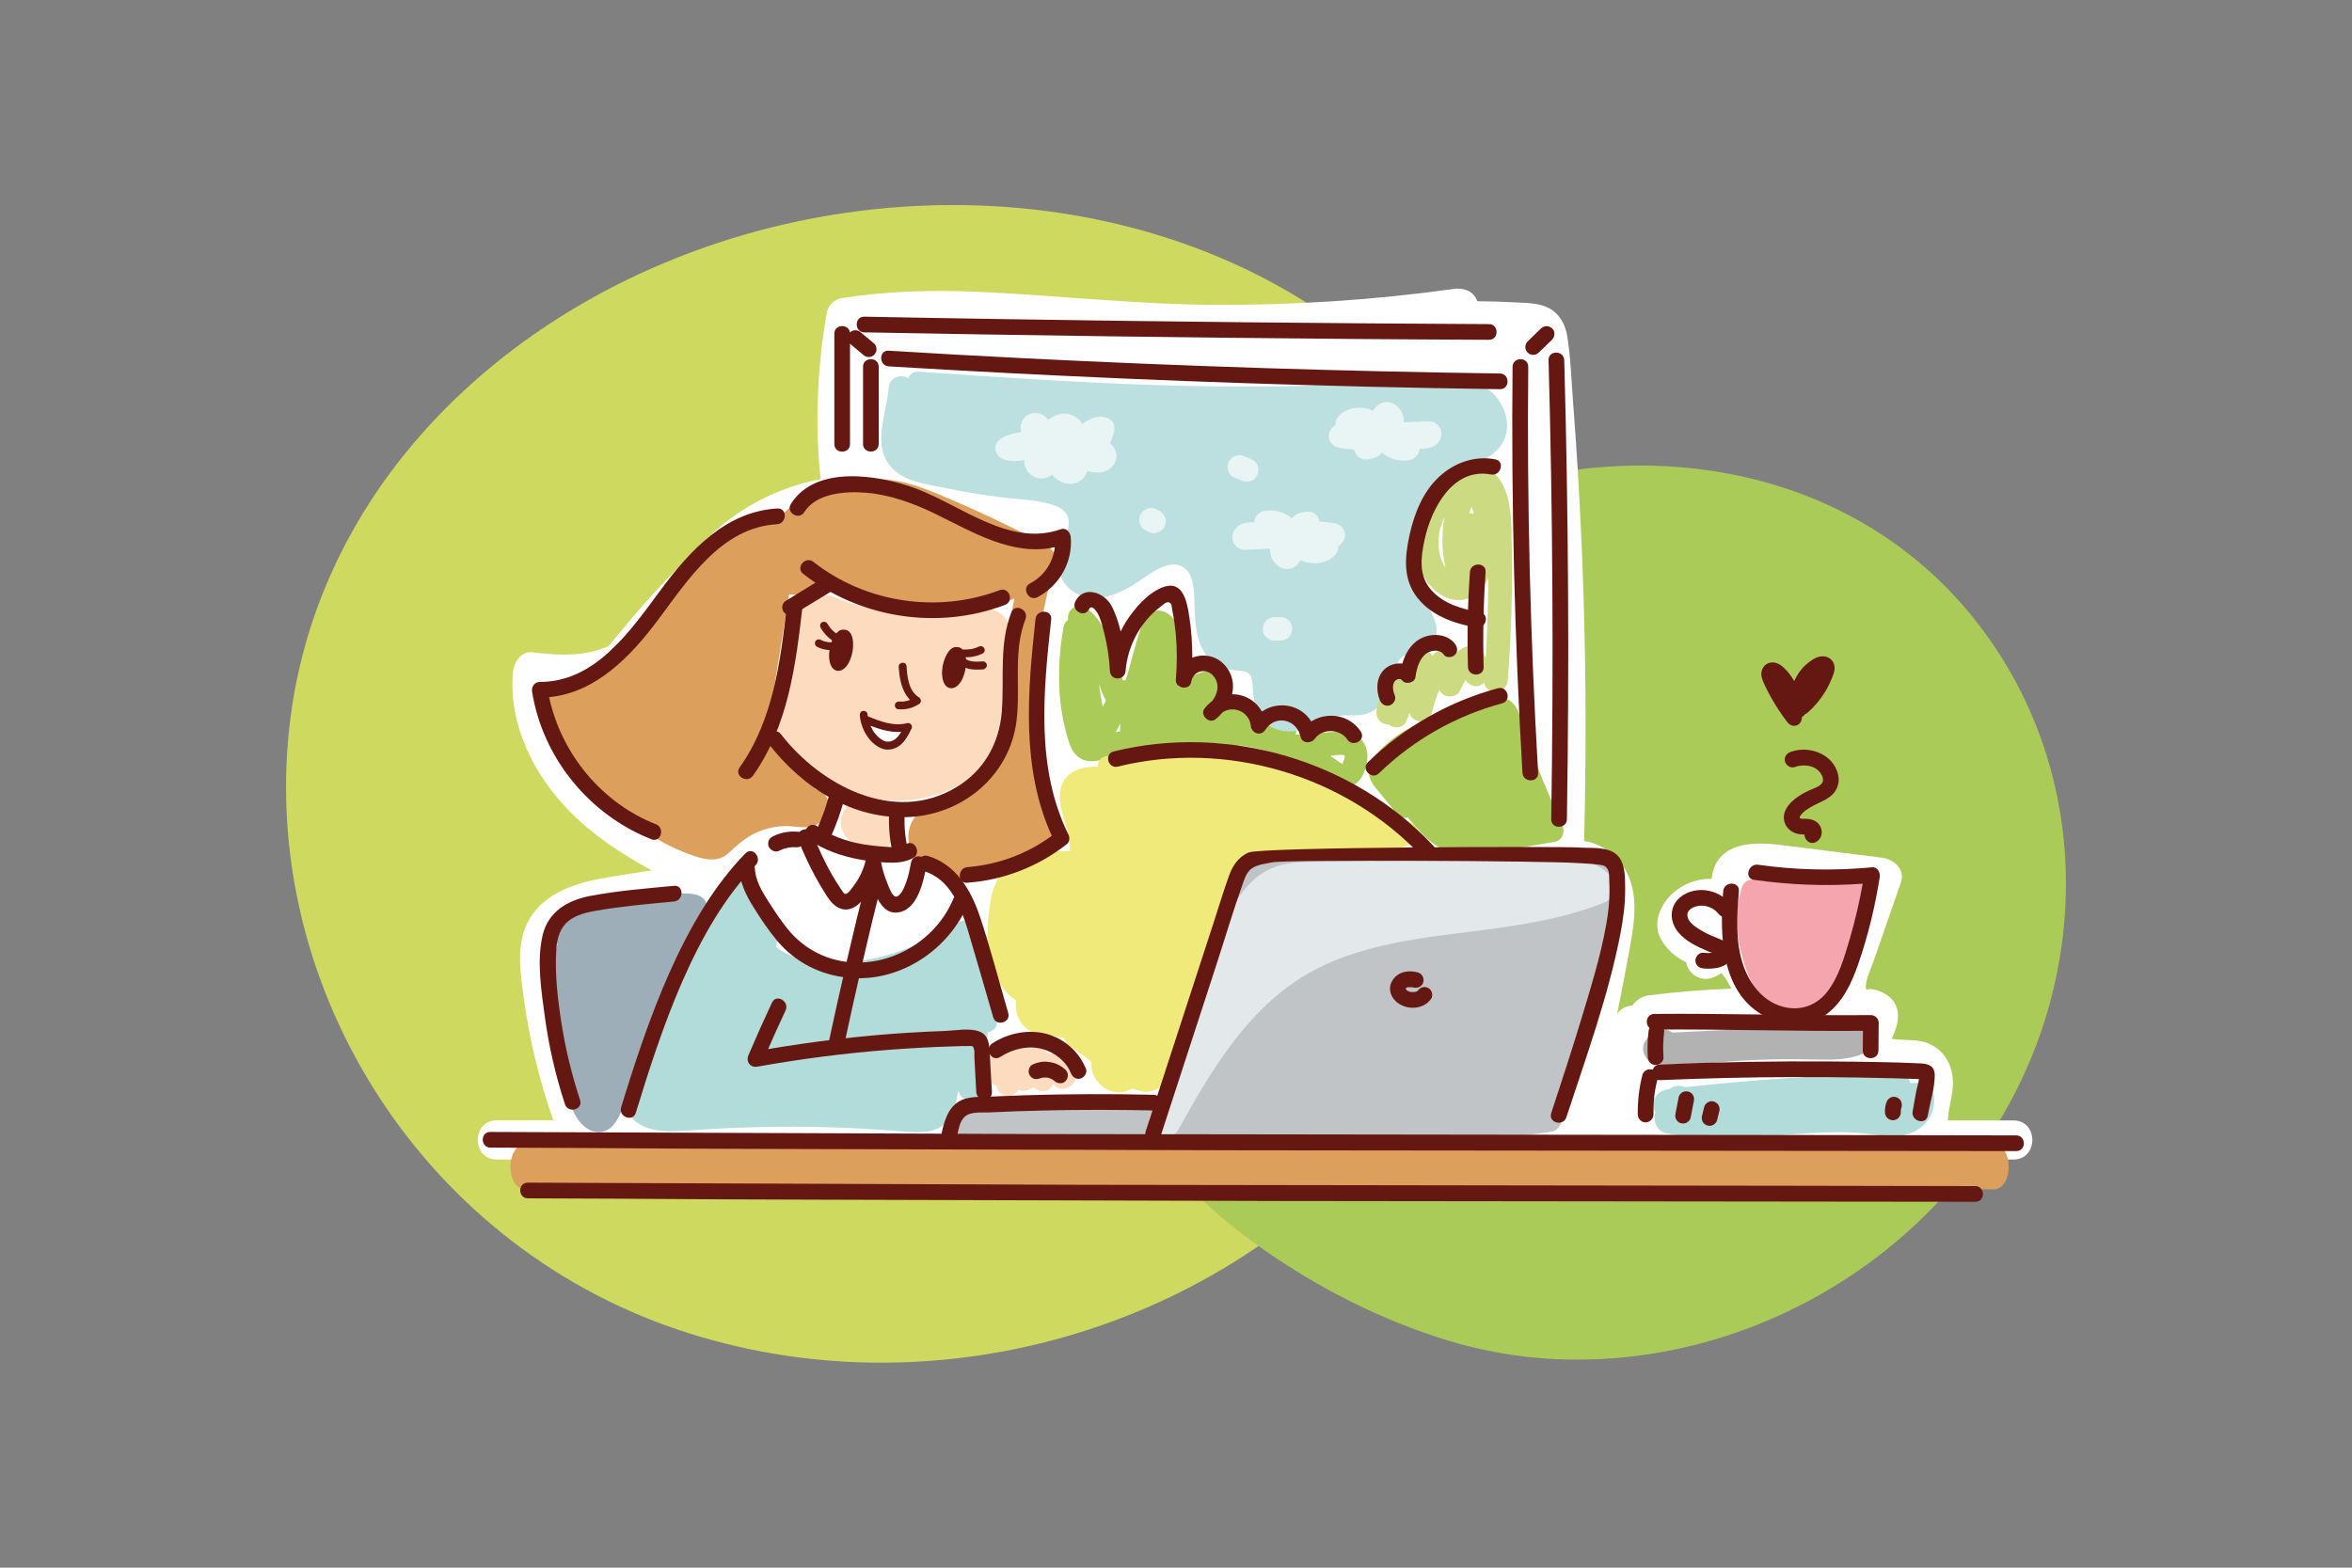 <?xml version="1.0" encoding="utf-8"?>
<!-- Generator: Adobe Illustrator 24.2.0, SVG Export Plug-In . SVG Version: 6.00 Build 0)  -->
<svg version="1.1" id="line" xmlns="http://www.w3.org/2000/svg" xmlns:xlink="http://www.w3.org/1999/xlink" x="0px" y="0px"
	 viewBox="0 0 300 200" style="enable-background:new 0 0 300 200;" xml:space="preserve">
<rect x="0" y="0" width="300" height="200" fill="#808080" stroke="none"/>
<style type="text/css">
	.st0{fill:#BCDFDF;}
	.st1{fill:#99D3DD;}
	.st2{fill:#ABCB58;}
	.st3{fill:#C7D555;}
	.st4{fill:#FFFFFF;}
	.st5{fill:#AAB4B9;}
	.st6{fill:#FDDBBF;}
	.st7{fill:#F4CA99;}
	.st8{fill:#DC9F5C;}
	.st9{fill:#F6B1AC;}
	.st10{fill:#651811;}
	.st11{fill:#E9E56D;}
	.st12{fill:#9BC0D5;}
	.st13{fill:#DDE8F0;}
	.st14{fill:#EF7C68;}
	.st15{fill:#FFE1A2;}
	.st16{fill:#E9F4F4;}
	.st17{fill:#CDD95F;}
	.st18{fill:#B2DCDA;}
	.st19{fill:#9DAEB9;}
	.st20{fill:#F0EA7A;}
	.st21{fill:#CCDB81;}
	.st22{fill:#F4A5AD;}
	.st23{fill:#B2B2B2;}
	.st24{fill:#C0C4C6;}
	.st25{fill:#E3E8EA;}
	.st26{fill:#FFDB83;}
	.st27{fill:#C0C0C0;}
	.st28{fill:#6EC6D9;}
	.st29{fill:#878D91;}
	.st30{fill:#F0867B;}
	.st31{fill:#FFDE90;}
	.st32{fill:#C53C6C;}
	.st33{fill:#EEBF6D;}
	.st34{fill:#903D8F;}
	.st35{fill:#514E9C;}
	.st36{fill:#F9BB7A;}
	.st37{fill:#F28F6C;}
	.st38{fill:#FFE586;}
	.st39{fill:#6FC5D3;}
	.st40{fill:#9BD4E4;}
	.st41{fill:#F6B9C2;}
	.st42{fill:#F4A08B;}
	.st43{fill:#D1E8E8;}
	.st44{fill:#FCC249;}
	.st45{fill:#9F5A24;}
	.st46{fill:#BCE4FA;}
	.st47{fill:#B07147;}
	.st48{fill:#D88959;}
	.st49{fill:#FFEC96;}
	.st50{fill:#91D0D4;}
	.st51{fill:#651811;stroke:#651811;stroke-width:0.75;stroke-linecap:round;stroke-linejoin:round;stroke-miterlimit:10;}
	.st52{fill:#C1E3E6;}
	.st53{fill:#C4D4DE;}
	.st54{fill:#651811;stroke:#651811;stroke-width:0.5;stroke-miterlimit:10;}
	.st55{fill:#651811;stroke:#651811;stroke-width:0.5;stroke-linecap:round;stroke-linejoin:round;stroke-miterlimit:10;}
	.st56{fill:#D8E0E6;}
	.st57{fill:#FECB4A;}
	.st58{fill:#EEF8FE;}
	.st59{fill:#ADCE68;}
	.st60{fill:#FCD7BA;}
	.st61{fill:#651811;stroke:#651811;stroke-width:0.25;stroke-miterlimit:10;}
	.st62{fill:#F4A8B3;}
	.st63{fill:#F7AE6E;}
	.st64{fill:#FEDFB3;}
	.st65{fill:#F7B28C;}
	.st66{fill:#FFFBDC;}
	.st67{fill:#FCC24F;}
	.st68{fill:none;stroke:#651811;stroke-width:2;stroke-linecap:round;stroke-linejoin:round;stroke-miterlimit:10;}
	.st69{fill:#9EC65A;}
	.st70{fill:#A7D9DE;}
	.st71{fill:#CACCCE;}
	.st72{fill:#FBBE49;}
	.st73{fill:#9BC76B;}
	.st74{fill:#D9E181;}
	.st75{fill:#F6B9C5;}
	.st76{fill:#87CDD8;}
	.st77{fill:#651811;stroke:#651811;stroke-width:0.4;stroke-miterlimit:10;}
	.st78{fill:#A8D7CC;}
	.st79{fill:#CDEAFC;}
	.st80{fill:#D6D6D6;}
	.st81{fill:#F8C3C3;}
	.st82{fill:#D7BCA5;}
	.st83{fill:#FFD247;}
	.st84{fill:#F59B42;}
	.st85{fill:#FFF59B;}
	.st86{fill:#90D1DB;}
	.st87{fill:#EB935F;}
	.st88{fill:#DD7636;}
</style>
<g>
	<path class="st17" d="M189.81,74.34c2.02,0.01,4.28-1.96,3.33-4.3c-13.24-32.91-50.17-48.56-86.78-42.66
		c-34.84,5.61-64.81,30.15-69.28,63.97c-4.41,33.38,16,66.99,49.34,78.27c32.24,10.9,69.56,0.21,90.97-26.18
		C193.97,123.02,197.79,96.85,189.81,74.34z"/>
	<path class="st2" d="M148.46,147.46c3.71,6.1,18.54,18.26,36.46,23.63c25.04,7.51,53.57-3.35,68.47-25.5
		c13.67-20.32,13.89-47.46-1.76-66.86c-17.18-21.3-47.46-24.18-71.15-12.65c-21.77,10.59-42.83,33.43-40.28,59.33
		C140.98,133.37,144.34,140.69,148.46,147.46z"/>
	<path class="st4" d="M256.81,142.94h-8.35c0-0.08,0-0.15,0-0.23c0.1-1.52,0.63-2.99,0.64-4.53c0.01-1.82-0.72-3.55-2.25-4.59
		c-1.66-1.13-3.38-0.81-5.24-1.01c-0.14-0.02-0.24-0.03-0.32-0.05c0.08-0.18,0.17-0.4,0.24-0.56c0.76-1.71,0.96-3.75-0.78-4.98
		c-0.59-0.42-1.93-1.03-2.7-0.73c-0.04-0.12-0.07-0.25-0.07-0.37c0.02-1,0.6-2.12,0.92-3.06c0.4-1.14,0.79-2.28,1.19-3.42
		c0.79-2.28,1.58-4.55,2.37-6.83c0.59-1.7-0.93-2.98-2.41-3.16c-4.25-0.53-8.49-1.06-12.74-1.6c-3.06-0.38-7.47-0.58-8.72,3.03
		c-0.11,0.33-0.22,0.79-0.26,1.27c-2.47-0.07-4.97,1.23-6.22,3.38c-0.59,1.01-0.87,2.13-0.64,3.29c0.19,0.91,0.8,1.75,1.42,2.42
		c0.6,0.65,1.38,1.17,2.2,1.56c0.04,0.32,0.14,0.63,0.32,0.9c0.77,1.2,2.17,1.52,3.42,0.9c0.26-0.13,0.49-0.29,0.73-0.43
		c0.08,0.09,0.15,0.17,0.23,0.26c0.41,0.54,0.75,1.13,1.07,1.73c-3.53,0.13-7.04,0.41-10.55,0.85c-0.87,0.11-1.64,0.62-2.09,1.29
		c-0.79,0.05-1.55,0.42-1.96,1.13c0.52-2.61,1.03-5.22,1.51-7.84c0.65-3.58,1.47-7.73-0.7-10.98c-1.19-1.79-3.03-2.99-5.01-3.29
		c0.26-10.33,0.25-20.68-0.07-31.01c-0.17-5.63-0.44-11.26-0.78-16.88c-0.17-2.73-0.36-5.45-0.57-8.18c-0.21-2.78-0.3-5.65-0.75-8.4
		c-0.23-1.42-0.97-2.79-2.28-3.49c-1.34-0.72-2.97-0.68-4.45-0.76c-1.58-0.09-3.16-0.13-4.73-0.14c-0.46-1.3-1.72-1.75-3.01-1.57
		c-10.1,1.41-20.31,2.08-30.5,2.03c-10.17-0.05-20.25-1.24-30.4-1.67c-5.79-0.25-11.57-0.08-17.3,0.84
		c-0.77,0.13-1.61,0.98-1.75,1.75c-1.24,7.05-1.54,14.19-0.81,21.3c-0.17,0.05-0.34,0.09-0.51,0.14c-0.11,0.01-0.22,0.02-0.34,0.04
		c-3.75,0.86-7.37,2.47-10.48,4.75c-1.86,1.36-3.45,2.9-4.92,4.58c-3.93,3.59-7.45,7.71-10.77,11.79c-3.01,1.38-6.44,1.23-9.71,0.8
		c-1.42-0.19-2.39,1.3-2.5,2.5c-0.61,6.69,2.66,13.17,7.27,17.84c3.03,3.08,6.64,5.43,10.42,7.49c-2.24,0.33-4.47,0.68-6.68,1.09
		c-3.54,0.66-7.39,2.09-9.12,5.5c-1.02,2.02-1.11,4.29-0.9,6.49c0.23,2.37,0.58,4.73,1.01,7.07c0.74,3.99,1.81,7.91,3.14,11.74
		h-7.21c-3.22,0-3.22,5,0,5h193.43C260.03,147.94,260.04,142.94,256.81,142.94z"/>
	<path class="st2" d="M171.89,93.45c-1.32-0.23-2.75,0.02-4.07,0.11c-0.86,0.05-1.73,0.11-2.59,0.16c0.02-0.05,0.03-0.1,0.05-0.15
		c0.38-0.98-0.57-1.83-1.45-1.9c-1.54-0.11-3.06-0.04-4.57,0.18c0.1-0.86-0.47-1.72-1.45-1.71c-1,0.01-2,0.09-2.99,0.23
		c0.16-0.19,0.3-0.37,0.4-0.55c0.54-0.97,0.77-2.07,0.36-3.12c-0.32-0.81-0.97-1.21-1.85-1.05c-1.43,0.26-2.43,1.09-3.37,2.02
		c0.11-1.15,0.19-2.3,0.21-3.46c0.04-1.92,0.22-5.18-1.97-6.12c-2.42-1.04-3.19,2.3-3.67,3.9c-0.34,1.12-0.62,2.25-0.93,3.38
		c-0.13,0.46-0.27,0.92-0.41,1.38c-0.11,0.01-0.22,0.03-0.33,0.07c-0.12-0.3-0.24-0.61-0.34-0.91c-0.34-1-0.62-2.02-0.96-3.02
		c-0.67-1.95-1.56-3.84-3.18-5.17c-0.98-0.81-2.53-0.32-2.56,1.06c0,0.11,0,0.21,0,0.32c-0.28,0.17-0.49,0.46-0.57,0.9
		c-0.86,4.83-0.85,10.19,0.77,14.88c0.31,0.9,0.83,1.67,1.73,2.04c1.09,0.44,2.25,0.04,3.33-0.23c2.59-0.64,5.21-1.22,7.86-1.55
		c2.32-0.29,4.68-0.39,7-0.23c0.36,0.28,0.85,0.41,1.33,0.29c0.16-0.04,0.32-0.07,0.48-0.1c1.23,0.17,2.46,0.41,3.66,0.76
		c0.2,0.57,0.68,1.03,1.37,0.98l1.12-0.07c1.81,0.82,3.34,1.93,5,3.06c1.87,1.28,3.84,0.79,4.7-1.32
		C174.87,96.41,174.46,93.89,171.89,93.45z M140.61,89.97c-0.12-0.6-0.22-1.2-0.31-1.8c-0.02-0.14-0.04-0.27-0.06-0.41
		c0-0.01,0-0.01,0-0.02c-0.01-0.05-0.01-0.11-0.02-0.16c-0.01-0.11-0.03-0.22-0.04-0.33c0.24,0.74,0.52,1.46,0.88,2.12
		c-0.08,0.17-0.17,0.34-0.25,0.5c-0.05,0.09-0.1,0.19-0.15,0.28C140.64,90.09,140.62,90.03,140.61,89.97z M142.89,92.31
		c-0.01,0.33-0.01,0.66-0.03,0.98c-0.19,0.04-0.38,0.08-0.56,0.13C142.5,93.05,142.69,92.68,142.89,92.31z M171.26,97.37
		c-0.01,0.03-0.03,0.06-0.05,0.09c-0.1-0.08-0.31-0.18-0.37-0.22c-0.39-0.27-0.77-0.54-1.15-0.81c0.48-0.06,1.61-0.25,1.81-0.04
		C171.62,96.52,171.31,97.24,171.26,97.37z"/>
	<path class="st18" d="M127.15,130.31c-0.42-4.02-1.31-7.94-2.75-11.72c-0.33-0.87-1.32-1.45-2.2-0.9
		c-4.97,3.09-10.68,5.4-16.63,5.1c-2.19-0.11-4.86-0.54-6.62-2.03c0.23-0.5,0.22-1.11-0.25-1.64c-0.68-0.77-1.23-1.63-1.66-2.55
		c0-0.03-0.01-0.05-0.01-0.08c-0.23-1.43-0.5-2.78-1.12-4.1c-0.62-1.32-2.93-0.7-2.8,0.76c0.02,0.25,0.06,0.49,0.09,0.73
		c-0.21,0.11-0.41,0.28-0.57,0.52c-2.98,4.61-5.69,9.38-8.11,14.31c-1.2,2.44-2.32,4.92-3.37,7.43c-0.92,2.19-2.43,4.84-0.26,6.78
		c1.93,1.73,5,1.45,7.38,1.28c2.93-0.21,5.87-0.36,8.81-0.42c5.88-0.13,11.77,0.05,17.63,0.53c2.51,0.21,5.28,0.52,6.69-2.06
		c0.48-0.89,0.61-2.02,0.82-3.09c0.08,0.16,0.16,0.33,0.23,0.49c0.53,1.11,2.55,0.9,2.74-0.36c0.39-2.52,0.65-5.04,0.77-7.58
		C126.65,131.59,127.22,131.06,127.15,130.31z"/>
	<path class="st6" d="M135.34,134.39c-0.5-0.09-0.96-0.05-1.37,0.08c-0.12-0.06-0.25-0.11-0.38-0.16c-0.32-0.38-0.75-0.63-1.35-0.64
		c-0.22,0-0.41,0.03-0.6,0.09c-0.11-0.02-0.22-0.02-0.33-0.03c-0.06-0.08-0.12-0.16-0.19-0.24c-0.49-0.51-1.26-0.68-1.91-0.41
		c-0.17,0.07-0.31,0.17-0.44,0.27c-0.09-0.01-0.18-0.02-0.27-0.02c-0.53,0.02-1.09,0.35-1.35,0.83c-0.43,0.16-0.83,0.38-1.15,0.68
		c-0.9,0.86-0.87,2.23,0.07,3.05c0.31,0.27,0.67,0.49,1.05,0.66c0.1,0.7,0.77,1.31,1.48,1.28c0.57-0.03,1-0.32,1.25-0.75
		c0.08,0,0.15,0,0.23,0c0.04,0.01,0.07,0.04,0.12,0.05c0.43,0.1,0.91,0.01,1.28-0.24c0.14-0.04,0.27-0.1,0.39-0.18
		c0.23,0.26,0.54,0.44,0.91,0.49c0.67,0.09,1.27-0.28,1.55-0.88c0.06,0.06,0.12,0.11,0.18,0.17c0.58,0.62,1.53,0.51,2.12,0
		C138.11,137.2,137.14,134.71,135.34,134.39z"/>
	<path class="st19" d="M86.75,113.97c-0.57,0-1.13,0.02-1.69,0.05c-0.12-0.03-0.24-0.04-0.37-0.04c-1.48,0.01-2.9,0.24-4.3,0.6
		c-3.27,0.61-6.43,1.71-9.41,3.2c-1.22,0.61-0.82,2.08,0.14,2.59c-0.24,0.77-0.39,1.57-0.48,2.36c-0.4,3.42-0.08,6.86,0.47,10.24
		c0.28,1.68,0.62,3.34,0.98,5c0.31,1.44,0.55,2.97,1.27,4.28c0.63,1.14,1.77,2.27,3.17,2.17c1.49-0.11,2.19-1.45,2.74-2.66
		c1.31-2.87,2.25-5.89,3.21-8.89c0.97-3.03,1.99-6.05,3.53-8.85c0.79-1.42,1.68-2.78,2.51-4.18c0.66-1.13,1.85-2.72,1.7-4.09
		C90.03,113.96,88.16,113.97,86.75,113.97z"/>
	<path class="st20" d="M180.11,105.06c-11.99-6.2-25.31-11.47-39.02-8.59c-0.78,0.16-1.09,0.75-1.07,1.35
		c-2.36-0.09-4.7,0.77-4.83,3.6c-0.09,2.05,1.06,4.05,1.24,6.1c0.02,0.27-0.05,1.14,0.17,0.94c-0.16,0.15-0.63,0.11-0.82,0.12
		c-1.03,0.06-2.05-0.03-3.08,0.07c-3.61,0.33-5.77,2.83-6.36,6.31c-0.59,3.45-0.67,7.88,1.42,10.87c0.53,0.75,1.15,1.34,1.85,1.81
		c-0.28,1.9,0.82,4.16,3.32,4.34c0.95,0.07,1.91,0.24,2.83,0.49c0.1,0.33,0.3,0.65,0.63,0.9c0.94,0.71,1.88,1.41,2.84,2.1
		c-0.23,1.62,1.04,3.33,2.57,3.75c0.98,0.27,1.89,0.1,2.64-0.36c1.01,0.47,2.08,0.66,3.18,0.05c1.73-0.96,2.41-3.3,3.02-5.04
		c0.75-2.13,1.3-4.32,1.84-6.51c1.81-7.34,4.33-16.56,13-18.05c4.75-0.82,9.65,0.23,14.26-1.52
		C180.87,107.38,181.36,105.71,180.11,105.06z"/>
	<path class="st2" d="M199.25,105.18c-1.8-3.87-3.4-7.82-4.78-11.86c-0.52-1.51-0.83-4.08-2.82-4.24c-0.85-0.07-1.76,0.35-2.58,0.58
		c-1.04,0.29-2.08,0.58-3.11,0.88c-3.14,0.91-6.33,1.99-8.86,4.15c-1.17,1-2.73,2.56-2.45,4.24c0.15,0.93,0.85,1.62,1.43,2.33
		c0.71,0.86,1.41,1.72,2.12,2.58c0.41,0.49,0.91,0.59,1.35,0.44c1.96,2.33,3.98,4.81,7.3,4.62c3.84-0.22,7.72-0.85,11.5-1.51
		C199.39,107.2,199.62,105.97,199.25,105.18z"/>
	<path class="st0" d="M191.64,51.87c-1.9-3.83-6.4-3.86-10.09-3.52c-19.03,1.76-38.15,0.83-57.18-0.44
		c-2.39-0.16-4.78-0.32-7.17-0.49c-0.72-0.05-1.17,0.34-1.35,0.85c-0.83-0.59-2.39-0.2-2.49,1.17c-0.27,3.6-2.55,8.1,1.09,10.86
		c1.65,1.25,4.03,1.53,6.01,1.94c2.26,0.47,4.54,0.85,6.83,1.15c1.86,0.25,3.78,0.29,5.62,0.67c1.16,0.24,2.93,0.64,3.32,1.96
		c0.42,1.45-0.82,3.17-1.12,4.56c-0.35,1.65-0.02,3.34,1.28,4.49c2.99,2.63,6.76,0.57,9.45-1.31c1.34-0.93,3.6-2.51,5.22-1.31
		c1.16,0.85,1.23,2.73,1.27,4.02c0.1,2.9,0.06,6.56,2.85,8.32c0.7,0.44,1.48,0.64,2.3,0.73c0.7,0.08,1.6-0.02,2.01,0.66
		c0.3,0.5,0.27,1.31,0.32,1.86c0.08,0.78,0.15,1.58,0.4,2.32c0.55,1.6,1.84,2.67,3.52,2.9c1.89,0.26,3.52-0.51,5.19-1.27
		c0.95-0.43,1.79-0.73,2.84-0.72c1,0.01,1.97,0.06,2.9-0.34c1.27-0.54,2.03-1.63,2.53-2.87c0.46-1.14,0.62-2.38,1.11-3.51
		c0.61-1.4,1.65-0.85,2.91-1.24c1.8-0.54,2.39-2.41,1.82-4.07c-0.53-1.54-1.56-2.81-2.02-4.4c-1.69-5.83,1.08-12.65,6.57-15.35
		c1.55-0.76,3.23-1.47,4.12-3.07C192.49,55,192.35,53.3,191.64,51.87z"/>
	<path class="st21" d="M189.3,83.51c-0.55-1.01-1.77-1.35-2.78-0.8c-0.23,0.12-0.44,0.3-0.63,0.48c-0.88-0.84-2.33-0.58-3.14,0.42
		c-0.01,0.01-0.02,0.03-0.03,0.04c-0.6-0.81-1.88-0.81-2.5,0.11c-0.52,0.79-1,1.61-1.45,2.44c-0.44-0.03-0.89,0.09-1.19,0.41
		c-1.01,1.1-1.73,2.44-1.99,3.91c-0.14,0.8,0.21,1.62,1.05,1.85c0.14,0.04,0.28,0.05,0.43,0.04c0.68,0.54,1.82,0.59,2.28-0.34
		c0.06-0.12,0.09-0.24,0.15-0.36c0,0,0,0,0,0c0.09-0.24,0.2-0.48,0.29-0.72c0.15,0.46,0.5,0.83,1.01,0.97
		c0.76,0.21,1.65-0.26,1.85-1.05c0.22-0.99,0.52-1.97,0.94-2.89c0.15,0.31,0.4,0.57,0.76,0.72c0.63,0.25,1.57,0.08,1.87-0.61
		c0.21-0.48,0.45-0.94,0.72-1.39c0.26,0.47,0.79,0.8,1.33,0.8c0.85,0,1.45-0.69,1.5-1.5C189.84,85.2,189.71,84.26,189.3,83.51z"/>
	<path class="st21" d="M192.82,69.31c-0.05-2.51,0.03-5.34-1.21-7.62c-1.09-2-3.23-3.02-5.38-2.02c-3.92,1.83-6.25,6.78-5.64,10.95
		c0.29,2,1.28,3.9,2.94,5.09c1.87,1.33,4.2,1.12,5.59-0.76c0.27-0.37,0.5-0.78,0.71-1.22c-0.02,4.36-0.19,8.71-0.51,13.05
		c-0.14,1.93,2.86,1.92,3,0C192.77,80.98,192.94,75.14,192.82,69.31z M187.4,65.5c0.08-0.29,0.18-0.57,0.27-0.85
		c0.14,0.28,0.25,0.59,0.32,0.9C187.8,65.5,187.6,65.48,187.4,65.5z M183.48,69.4c-0.03-1.19,0.25-2.36,0.76-3.43
		c-0.39,2.13-0.35,4.33,0.14,6.46C183.78,71.54,183.5,70.33,183.48,69.4z"/>
	<path class="st22" d="M237.84,112.93c-0.01-0.98-0.95-1.7-1.9-1.45c-3.8,1.02-7.72,1.27-11.62,0.8c-0.07-0.01-0.13,0-0.19,0
		c-0.74-0.24-1.66,0.01-1.96,0.95c-0.85,2.63-0.76,5.45-0.13,8.12c0.58,2.46,1.57,5.11,3.59,6.74c1,0.81,2.18,1.45,3.45,1.68
		c1.54,0.28,2.81-0.24,3.99-1.21c1.91-1.57,3.16-3.86,3.87-6.2C237.88,119.32,237.87,116.08,237.84,112.93z"/>
	<path class="st23" d="M238.82,132.32c-0.14-0.94-0.95-1.78-1.96-1.73c-7.85,0.38-15.71,0.76-23.56,1.14
		c-0.48-0.36-1.1-0.53-1.67-0.31c-0.79,0.3-1.3,0.68-1.77,1.38c-0.82,1.24,0.25,3.08,1.73,3.01c0.72-0.03,1.43-0.07,2.15-0.1
		c0.31,0.21,0.66,0.33,1.04,0.28c3.84-0.47,7.7-0.76,11.56-0.84c1.92-0.04,3.84-0.01,5.76,0.03c1.79,0.04,3.61,0,5.3-0.66
		C238.31,134.16,238.97,133.37,238.82,132.32z"/>
	<path class="st18" d="M246.65,139.62c-0.12-0.84-1.13-1.48-1.93-1.47c-0.35,0.01-0.71,0.02-1.06,0.02
		c-0.18-0.79-0.8-1.44-1.86-1.39c-8.96,0.44-17.92,0.9-26.83,1.92c-0.64-0.28-1.4-0.26-1.98,0.23c-0.04,0-0.08,0.01-0.11,0.01
		c-1.07,0.13-2,0.82-2,2c0,0.35,0.11,0.68,0.28,0.98c-0.38,1.04,0.15,2.41,1.32,2.65c6.39,1.3,12.77,0.27,19.2-0.05
		c1.54-0.08,3.08-0.11,4.63-0.04c1.61,0.07,3.18,0.39,4.78,0.48C244.29,145.14,247.14,143.01,246.65,139.62z"/>
	<path class="st24" d="M206.46,110.71c-0.95-1.87-2.94-1.91-4.78-1.91c-4.2,0-8.41,0.01-12.61,0.01
		c-9.64,0.01-19.28,0.01-28.93,0.02c-1.63,0-2.23,1.61-1.79,2.78c-3.55,9.66-6.43,19.54-8.66,29.59c-8.97,0.16-17.94,0.02-26.9-0.43
		c-2.57-0.13-2.57,3.87,0,4c8.71,0.44,17.44,0.58,26.16,0.44c0.2,0.08,0.42,0.14,0.67,0.15c8.12,0.39,16.25,0.33,24.37,0.16
		c7.91-0.16,16.03,0.1,23.86-1.13c1.07-0.17,1.66-1.5,1.4-2.46c-0.07-0.27-0.19-0.49-0.34-0.68c0.19-0.36,0.37-0.74,0.52-1.16
		c2.84-7.68,5.04-15.61,6.67-23.63C206.46,114.73,207.32,112.39,206.46,110.71z"/>
	<path class="st25" d="M205.45,111.82c-1.27-1.64-3.42-2.05-5.39-2.11c-2.45-0.07-4.92,0.03-7.37,0.05
		c-5.19,0.04-10.38,0.08-15.57,0.12c-2.64,0.02-5.27,0.04-7.91,0.06c-2.21,0.02-4.56-0.1-6.67,0.69c-4.28,1.6-6.15,6.59-7.83,10.46
		c-2.26,5.17-4.02,10.52-5.76,15.88c-0.17,0.52-0.12,0.98,0.06,1.35c-0.73,1.23-1.44,2.47-2.13,3.72c-1.25,2.25,2.2,4.27,3.45,2.02
		c3.99-7.19,8.45-14.79,15.58-19.29c7.26-4.58,16.11-5.14,24.4-6.27c4.85-0.66,9.69-1.51,14.26-3.33
		C206.06,114.57,206.42,113.08,205.45,111.82z"/>
	<path class="st8" d="M254.28,145.98H67.04c-2.57,0-2.58,5.75,0,5.75h187.24C256.85,151.73,256.86,145.98,254.28,145.98z"/>
	<path class="st6" d="M128.53,79.36c-0.85-1.69-2.54-1.87-4.23-1.74c-1.94,0.15-3.89,0.31-5.84,0.38
		c-3.89,0.13-7.74-0.14-11.39-1.58c-0.14-0.06-0.28-0.08-0.4-0.1c-0.1-0.06-0.2-0.12-0.32-0.17c-0.78-0.3-1.63-0.27-2.38,0.03
		c-0.47-0.44-1.18-0.66-1.78-0.56c-1.16,0.21-1.7,1.24-1.62,2.32c0.24,3.31,0,6.64-0.67,9.89c-0.43,0.38-0.8,0.8-1.06,1.32
		c-0.64,1.3-0.71,2.57-0.39,3.78c-0.07,0.19-0.13,0.38-0.2,0.56c-0.59,1.56,0.78,2.7,2.06,2.65c2.26,2.53,5.9,4.44,8.37,5.19
		c5.3,1.61,12.34,0.99,16.29-3.3c2.27-2.47,2.56-5.69,2.98-8.87c0.23-1.77,0.47-3.54,0.7-5.31
		C128.85,82.4,129.22,80.75,128.53,79.36z"/>
	<path class="st6" d="M114.11,104.07c-0.24-0.82-0.77-1.43-1.48-1.84c-0.04-0.61-0.41-1.2-1.04-1.37c-0.25-0.06-0.51-0.06-0.76-0.01
		c-0.02-0.01-0.03-0.03-0.05-0.04c-0.7-0.39-1.63-0.23-2.07,0.49c-0.3,0.5-0.63,1.16-0.87,1.87c-0.02,0.03-0.06,0.06-0.08,0.09
		c-0.51,0.71-0.66,1.71-0.36,2.54c0.16,0.45,0.38,0.89,0.75,1.21c0.17,0.15,0.35,0.3,0.55,0.4c0.38,0.2,0.61,0.24,1.04,0.31
		c0.17,0.03,0.37-0.02,0.55-0.09c0.01,0.02,0.01,0.04,0.02,0.05c0.39,0.72,1.21,1.15,2.03,0.94c1.02-0.26,1.43-1.26,1.68-2.18
		C114.22,105.69,114.34,104.84,114.11,104.07z"/>
	<path class="st4" d="M115.67,92.96c-0.05,0-0.1,0.01-0.15,0.01c-0.81-0.07-1.61-0.13-2.41-0.29c-0.33-0.06-0.65-0.15-0.95-0.29
		c-0.27-0.12-0.55-0.23-0.8-0.39c-0.06-0.04-0.12-0.09-0.19-0.13c-0.03,0.01-0.06,0.02-0.09,0.04c-0.32,0.17-0.62,0.52-0.71,0.88
		c-0.01,0.04-0.02,0.09-0.02,0.13c0.02,0.03,0.04,0.06,0.06,0.09c0.5,0.65,1.05,1.27,1.68,1.8c0.73,0.15,1.46,0.26,2.2,0.27
		c0.39,0,0.79-0.14,1.07-0.41c0.27-0.25,0.47-0.68,0.47-1.05C115.8,93.39,115.75,93.16,115.67,92.96z"/>
	<path class="st8" d="M133.78,103.35c-0.32-1.32-0.6-2.64-0.84-3.98c-0.44-2.52-0.73-5.07-0.85-7.63c-0.26-5.8,0.36-11.68,1.81-17.3
		c0.05-0.18,0.07-0.37,0.08-0.55c0.84-0.81,1.27-1.84,0.59-3.14c-0.62-1.2-2-1.7-3.14-2.27c-1.29-0.66-2.6-1.3-3.91-1.93
		c-2.62-1.25-5.27-2.44-7.95-3.55c-2.51-1.04-5.08-1.93-7.83-1.84c-2.88,0.1-5.83,1.03-8.48,2.14c-1.22,0.52-2.42,1.24-3.32,2.19
		c0,0-0.01,0-0.01,0c-3.59,0.02-6.77,1.61-9.35,4.05c-2.78,2.63-4.7,5.97-7.26,8.8c-1.32,1.46-2.85,2.71-4.52,3.74
		c-0.39,0.42-0.8,0.84-1.22,1.24c-1.22,1.16-2.52,2.19-4.06,2.89c-1.26,0.57-2.59,0.99-3.84,1.6c-0.42,1.21-0.3,2.55,0.17,3.82
		c1.19,3.24,3.7,6.33,6.13,8.73c0.01,0.01,0.02,0.01,0.02,0.02c1.84,2.05,3.85,3.95,6.1,5.54c1.57,1.11,3.29,2.07,5.08,2.77
		c1.73,0.68,4.07,1.65,5.65,0.22c1.44-1.31,2.68-2.45,4.59-3.06c0.85-0.27,1.76-0.43,2.65-0.46c0.94-0.03,1.87,0.2,2.82,0.14
		c1.69-0.1,3.21-1.53,2.72-3.33c-0.26-0.97-0.89-1.39-1.65-1.52c0.13-0.99-0.18-2.02-0.84-2.9c-1.09-1.45-2.74-2.32-3.9-3.69
		c-1.23-1.45-0.91-3.42-0.65-5.16c0.36-2.38,0.75-4.76,1.13-7.14c0.18-1.12,0.36-2.25,0.53-3.37c0.1-0.64,0.2-1.28,0.31-1.93
		c0.03-0.21,0.07-0.41,0.1-0.62c1.16,0.01,2.25-0.06,3.4-0.69c0.56-0.3,1.06-0.7,1.52-1.13c7.02,4.41,16.08,5.28,23.82,2.31
		c-0.93,4.51-1.4,9.1-1.32,13.72c0.03,1.52,0.11,3.05,0.24,4.57c-0.32,0.21-0.59,0.54-0.73,1.03c-0.58,2.01-1.85,3.49-3.56,4.66
		c-1.74,1.2-3.73,1.61-5.6,2.51c-2.36,1.14-3.18,3.7-2.04,6.06c0.94,1.94,2.97,3.12,5.03,3.48c2.37,0.42,4.77-0.4,6.93-1.31
		c1.23-0.52,2.46-1.07,3.68-1.61c1.23-0.54,2.33-1.2,2.47-2.66C134.6,105.67,134.05,104.46,133.78,103.35z"/>
	<path class="st10" d="M106.82,100.98c-0.58-0.08-1.01,0.26-1.16,0.8c-0.1,0.37-0.21,0.73-0.33,1.09c-0.01,0.02-0.01,0.03-0.01,0.04
		c0,0.01-0.01,0.02-0.01,0.04c-0.03,0.08-0.06,0.17-0.08,0.25c-0.06,0.18-0.12,0.36-0.19,0.54c-0.26,0.7-0.54,1.39-0.84,2.07
		c-0.21,0.48-0.04,1.12,0.46,1.34c0.49,0.21,1.11,0.05,1.34-0.46c0.66-1.47,1.2-2.99,1.64-4.54
		C107.76,101.64,107.32,101.05,106.82,100.98z"/>
	<path class="st10" d="M115.73,108.08c0.05,0.21-0.03-0.15-0.04-0.19c-0.02-0.09-0.03-0.18-0.05-0.26c-0.04-0.21-0.07-0.41-0.1-0.62
		c-0.06-0.38-0.1-0.77-0.13-1.16c-0.03-0.39-0.04-0.78-0.04-1.16c0-0.21,0-0.42,0.01-0.63c0-0.03,0-0.04,0-0.05
		c0-0.01,0-0.02,0-0.04c0.01-0.12,0.02-0.24,0.02-0.36c0.04-0.52-0.23-1.09-0.8-1.16c-0.49-0.07-1.12,0.24-1.16,0.8
		c-0.14,1.86-0.01,3.69,0.41,5.51c0.12,0.51,0.82,0.79,1.28,0.6C115.68,109.13,115.85,108.63,115.73,108.08z"/>
	<path class="st10" d="M127.51,75.29c-7.91,3-17.1,1.63-23.76-3.61c-1.01-0.79-2.32,0.72-1.31,1.52c7.21,5.67,17.16,7.23,25.75,3.97
		C129.39,76.71,128.72,74.83,127.51,75.29z"/>
	<path class="st10" d="M115.59,107.67c-0.87,0.47-1.82,0.42-2.78,0.35c-1-0.07-2-0.18-2.98-0.36c-1.99-0.37-3.92-1.06-5.58-2.24
		c-1.05-0.75-2.21,0.88-1.16,1.63c1.96,1.39,4.22,2.17,6.56,2.6c1.12,0.21,2.26,0.33,3.39,0.39c1.16,0.06,2.35,0,3.4-0.56
		C117.57,108.87,116.73,107.06,115.59,107.67z"/>
	<path class="st10" d="M117.18,88.94c-1.29-0.82-1.46-2.57-1.55-3.95c-0.04-0.64-1.04-0.56-1,0.09c0.1,1.52,0.38,3.12,1.45,4.21
		c-0.43,0.17-0.89,0.25-1.35,0.21c-0.27-0.02-0.53,0.12-0.58,0.4c-0.05,0.25,0.13,0.56,0.4,0.58c0.96,0.09,1.9-0.14,2.7-0.68
		C117.59,89.57,117.49,89.13,117.18,88.94z"/>
	<path class="st10" d="M123.22,84.74c0.04-0.72-0.06-1.6-0.59-2.01c-0.17-0.13-0.36-0.18-0.56-0.17c-0.01,0-0.01-0.01-0.02-0.01
		c-0.69-0.08-1.17,0.63-1.47,1.3c-0.31,0.7-0.46,1.5-0.41,2.26c0.04,0.67,0.27,1.43,0.86,1.64c0.6,0.22,1.2-0.24,1.55-0.82
		C122.97,86.27,123.17,85.51,123.22,84.74z"/>
	<path class="st10" d="M108.81,82.52c0.04-0.72-0.06-1.6-0.59-2.01c-0.17-0.13-0.36-0.18-0.56-0.17c-0.01,0-0.01-0.01-0.02-0.01
		c-0.69-0.08-1.17,0.63-1.47,1.3c-0.31,0.7-0.46,1.5-0.41,2.26c0.04,0.67,0.27,1.43,0.86,1.64c0.6,0.22,1.2-0.24,1.55-0.82
		C108.56,84.05,108.77,83.29,108.81,82.52z"/>
	<path class="st10" d="M107.18,81.16c-0.09-0.05-0.18-0.1-0.27-0.16c-0.01,0,0,0-0.01,0c-0.01-0.01-0.03-0.02-0.04-0.03
		c-0.04-0.03-0.09-0.06-0.13-0.09c-0.17-0.13-0.34-0.27-0.49-0.41c-0.04-0.04-0.07-0.07-0.11-0.11c-0.02-0.02-0.03-0.03-0.05-0.05
		c-0.01-0.01-0.03-0.03-0.04-0.04c0,0-0.01-0.01-0.01-0.01c-0.02-0.02-0.04-0.04-0.06-0.07c-0.03-0.04-0.07-0.08-0.1-0.12
		c-0.13-0.17-0.25-0.35-0.36-0.53c-0.13-0.23-0.49-0.28-0.7-0.13c-0.23,0.17-0.27,0.45-0.13,0.7c0.48,0.82,1.2,1.5,2.04,1.95
		c0.23,0.13,0.56,0.01,0.67-0.23C107.52,81.57,107.43,81.3,107.18,81.16z"/>
	<path class="st10" d="M107.28,82.16c-0.11-0.27-0.37-0.37-0.64-0.3c-0.02,0-0.02,0.01-0.03,0.01c-0.02,0-0.03,0.01-0.05,0.01
		c-0.04,0.01-0.08,0.01-0.12,0.02c-0.1,0.01-0.19,0.02-0.29,0.03c-0.1,0.01-0.19,0.01-0.29,0.01c-0.01,0-0.01,0-0.01,0
		c-0.01,0-0.03,0-0.04,0c-0.05,0-0.1-0.01-0.14-0.01c-0.19-0.02-0.38-0.07-0.57-0.12c-0.01,0-0.01,0-0.02,0c-0.01,0,0,0-0.01-0.01
		c-0.05-0.02-0.1-0.04-0.15-0.06c-0.09-0.04-0.18-0.08-0.26-0.12c-0.23-0.12-0.56-0.01-0.67,0.23c-0.11,0.25-0.02,0.54,0.23,0.67
		c0.86,0.44,1.84,0.52,2.77,0.29C107.23,82.74,107.37,82.39,107.28,82.16z"/>
	<path class="st10" d="M125.57,82.76c-0.1-0.23-0.39-0.42-0.64-0.3c-0.16,0.07-0.32,0.14-0.49,0.2c-0.09,0.03-0.18,0.06-0.27,0.08
		c-0.04,0.01-0.09,0.03-0.14,0.03c0.03,0,0.04,0,0.05,0c-0.02,0-0.06,0.01-0.07,0.01c-0.17,0.03-0.35,0.06-0.52,0.07
		c-0.09,0.01-0.18,0.01-0.26,0.01c-0.05,0-0.09,0-0.14,0c-0.02,0-0.05,0-0.07,0c0.02,0,0.02,0,0.03,0c-0.14-0.01-0.25,0-0.37,0.08
		c-0.1,0.07-0.19,0.2-0.21,0.32c-0.03,0.24,0.12,0.57,0.4,0.58c0.83,0.05,1.66-0.08,2.41-0.44c0.12-0.06,0.22-0.13,0.28-0.25
		C125.61,83.03,125.62,82.88,125.57,82.76z"/>
	<path class="st10" d="M125.88,84.83c-0.04-0.27-0.26-0.47-0.54-0.45c-0.54,0.03-1,0.07-1.51-0.04c-0.05-0.01-0.09-0.02-0.14-0.03
		c-0.03-0.01-0.05-0.01-0.08-0.02c-0.01,0-0.01,0-0.02-0.01c-0.1-0.04-0.2-0.08-0.3-0.13c-0.04-0.02-0.08-0.05-0.12-0.07
		c0.08,0.05-0.07-0.05-0.08-0.06c-0.04-0.03-0.07-0.06-0.11-0.09c-0.02-0.02-0.04-0.04-0.06-0.06c0-0.01-0.01-0.01-0.02-0.02
		c-0.17-0.2-0.47-0.3-0.7-0.13c-0.2,0.15-0.31,0.48-0.13,0.7c0.38,0.47,0.89,0.75,1.47,0.9c0.61,0.15,1.25,0.11,1.87,0.08
		C125.68,85.35,125.91,85.09,125.88,84.83z"/>
	<path class="st10" d="M101.75,106.11c-1.09-0.1-2.22,0.11-3.2,0.61c-0.23,0.12-0.42,0.31-0.51,0.55c-0.09,0.23-0.09,0.55,0.03,0.78
		c0.25,0.47,0.83,0.73,1.33,0.48c0.2-0.1,0.41-0.18,0.62-0.26c0.34-0.1,0.69-0.16,1.04-0.19c0.17,0,0.34,0,0.51,0.01
		c0.52,0.05,1.06-0.37,1.09-0.91C102.68,106.66,102.31,106.16,101.75,106.11z"/>
	<path class="st10" d="M129.66,91.95c0.53-4.3-0.47-8.84,1.14-12.96c0.47-1.19-1.33-2.07-1.8-0.87c-1.6,4.09-0.88,8.36-1.22,12.62
		c-0.33,4.11-2.25,7.57-5.83,9.71c-7.92,4.74-17.29-0.26-22.33-6.77c-0.79-1.02-2.44,0.11-1.65,1.13
		c4.35,5.63,10.83,9.87,18.19,9.41C123,103.79,128.81,98.84,129.66,91.95z"/>
	<path class="st10" d="M106.17,75.24c-0.65-0.49-0.93-0.74-1.36-1.39c-1.53,0.94-3.07,1.87-4.6,2.81c-0.45,0.27-0.57,0.98-0.26,1.39
		c0.34,0.45,0.91,0.55,1.39,0.26c1.64-1,3.29-2.01,4.93-3.01C106.23,75.27,106.2,75.26,106.17,75.24z"/>
	<path class="st10" d="M95.09,108.86c-8.03,8.19-12.57,21.65-15.86,32.4c-0.38,1.23,1.5,1.93,1.87,0.7
		c3.18-10.38,7.5-23.66,15.27-31.57C97.27,109.48,96,107.94,95.09,108.86z"/>
	<path class="st10" d="M115.73,92.25c-1.74,0.45-3.44-0.21-5.04-0.87c-0.01-0.1-0.03-0.19-0.04-0.28c-0.02-0.27-0.33-0.45-0.58-0.4
		c-0.29,0.05-0.43,0.31-0.4,0.58c0.14,1.64,1.11,3.44,2.65,4.15c0.83,0.38,1.73,0.21,2.44-0.32c0.73-0.54,1.14-1.39,1.52-2.19
		C116.45,92.58,116.09,92.16,115.73,92.25z M114.24,94.25c-0.51,0.41-1.12,0.5-1.69,0.16c-0.69-0.4-1.2-1.07-1.51-1.82
		c1.26,0.49,2.57,0.87,3.91,0.78C114.75,93.7,114.53,94.01,114.24,94.25z"/>
	<path class="st10" d="M99.16,64.87C92.58,65.24,88,70.24,84.32,75.2c-3.82,5.14-8.27,11.79-15.45,11.8c-0.69,0-1.1,0.59-1,1.24
		c1.34,8.44,7.29,15.71,15.22,18.83c1.2,0.47,1.77-1.45,0.58-1.91c-6.93-2.73-12.07-8.99-13.63-16.22c5.97-0.57,10.4-5.2,13.85-9.8
		c3.84-5.12,8.1-11.86,15.22-12.26C100.39,66.8,100.45,64.8,99.16,64.87z"/>
	<path class="st10" d="M136.28,106.47c-4.21-8.51-3.19-18.34-2.2-27.45c0.14-1.28-1.86-1.32-2-0.05c-1,9.23-1.87,19,2.08,27.66
		c-3.14,2.3-6.87,3.69-10.76,3.99c-1.27,0.1-1.33,2.1-0.05,2c4.69-0.35,9.04-2.04,12.74-4.94
		C136.45,107.4,136.47,106.84,136.28,106.47z"/>
	<path class="st10" d="M136.57,68.51c-0.05-0.58-0.56-1.23-1.24-1c-6.56,2.32-12.66-3.01-18.5-5.18c-4.65-1.73-12.77-3.1-15.95,1.96
		c-0.69,1.09,1.02,2.14,1.7,1.05c1.55-2.46,5.28-2.69,7.88-2.48c3.09,0.25,6.09,1.36,8.85,2.7c4.74,2.3,9.83,5.45,15.23,4.25
		c-0.23,1.95-1.34,3.67-3.16,4.62c-1.14,0.6-0.17,2.35,0.97,1.75C135.14,74.71,136.86,71.67,136.57,68.51z"/>
	<path class="st10" d="M100.37,77.22c-0.82,7.16-1.75,14.66-6.03,20.69c-0.75,1.05,0.96,2.1,1.7,1.05
		c4.49-6.32,5.48-14.19,6.33-21.69C102.52,75.99,100.52,75.94,100.37,77.22z"/>
	<path class="st10" d="M110.31,113.07c-1.2,4.64-3.18,13.2-4.79,20.74c0.25-0.1,0.51-0.15,0.76-0.12c0.47,0.06,0.85,0.16,1.24,0.32
		c1.6-7.49,3.55-15.93,4.74-20.53C112.59,112.22,110.63,111.83,110.31,113.07z"/>
	<path class="st10" d="M116.21,110.02c-0.16,0.82-0.31,1.65-0.59,2.43c-0.19,0.53-0.63,1.77-1.26,1.93
		c-0.55,0.14-1.02-1.34-1.19-1.74c-0.35-0.86-0.63-1.75-0.79-2.66c-0.2-1.08-1.68-1.29-1.98-0.13c-0.28,1.09-0.75,2.14-1.43,3.04
		c-0.19,0.26-0.77,1.17-1.14,1.16c-0.21-0.01-0.52-0.56-0.62-0.71c-1.45-2.14-2.59-4.5-3.52-6.91c-0.46-1.2-2.35-0.54-1.89,0.66
		c0.62,1.61,1.35,3.18,2.17,4.7c0.41,0.76,0.85,1.5,1.31,2.23c0.37,0.59,0.76,1.19,1.35,1.59c1.86,1.28,3.52-0.54,4.59-2.52
		c0.13,0.34,0.28,0.69,0.44,1.02c0.54,1.11,1.27,2.42,2.72,2.31c2.66-0.2,3.4-3.96,3.8-6.01
		C118.42,109.16,116.46,108.76,116.21,110.02z"/>
	<path class="st10" d="M121.61,114.64c-2.08,5.04-7.4,8.44-12.85,8.14c-3.1-0.17-5.92-1.55-7.97-3.88c-1.04-1.19-1.9-2.53-2.75-3.85
		c-0.87-1.35-1.71-2.75-1.77-4.4c-0.05-1.28-2.05-1.29-2,0c0.07,1.87,0.84,3.49,1.82,5.06c0.93,1.48,1.9,2.95,3.02,4.29
		c2.34,2.8,5.61,4.44,9.24,4.75c6.54,0.57,12.73-3.62,15.19-9.58C124.03,113.99,122.09,113.47,121.61,114.64z"/>
	<path class="st10" d="M257.16,144.85c-19.87-0.06-104.74-0.12-124.61-0.17c-19.78-0.06-58.8-0.24-70.02-0.27c-1.29,0-1.26,2,0.03,2
		c19.87,0.06,16.73,0.12,36.6,0.17c19.78,0.06,39.57,0.11,59.35,0.17c11.22,0.03,87.45,0.07,98.67,0.1
		C258.48,146.85,258.45,144.85,257.16,144.85z"/>
	<path class="st10" d="M251.94,151.32c-19.87-0.06-94.74-0.12-114.61-0.17c-19.78-0.06-58.8-0.24-70.02-0.27c-1.29,0-1.26,2,0.03,2
		c19.87,0.06,16.73,0.12,36.6,0.17c19.78,0.06,39.57,0.11,59.35,0.17c11.22,0.03,77.45,0.07,88.67,0.1
		C253.26,153.32,253.23,151.32,251.94,151.32z"/>
	<path class="st10" d="M206.19,109.01c-1.18-1.05-3.42-0.78-4.89-0.89c-2.02-0.15-40.34-0.08-42.03,0.64
		c-1.37,0.59-2.08,1.74-2.56,3.1c-0.67,1.88-1.24,3.79-1.86,5.69c-2.9,8.92-5.81,17.84-8.71,26.76c-0.4,1.23,1.53,1.75,1.93,0.53
		c2.34-7.2,4.69-14.4,7.03-21.6c1.16-3.55,2.22-7.16,3.48-10.68c0.24-0.67,0.5-1.38,1.13-1.8c0.71-0.47,1.72-0.57,2.53-0.74
		c1.86-0.39,35.35-0.19,39.07,0.09c0.8,0.06,1.63,0.07,2.42,0.18c0.67,0.1,1.06,0.05,1.37,0.69c0.19,0.38,0.14,0.97,0.16,1.38
		c0.11,1.92-0.06,3.84-0.41,5.73c-0.73,4.04-1.97,8.01-3.16,11.94c-1.22,4.01-2.52,8-3.83,11.98c-0.4,1.23,1.53,1.75,1.93,0.53
		c2.52-7.69,5.36-15.48,6.9-23.44c0.37-1.9,0.62-3.84,0.6-5.77C207.28,111.95,207.33,110.02,206.19,109.01z"/>
	<path class="st10" d="M147.15,139.67c-5.49-0.13-10.98-0.11-16.46,0.06c-1.31,0.04-2.62,0.09-3.93,0.15
		c-1.19,0.05-2.51-0.03-3.66,0.3c-1.9,0.55-2.58,2.47-2.96,4.22c-0.28,1.26,1.67,1.72,1.95,0.46c0.17-0.77,0.32-1.75,0.9-2.33
		c0.74-0.76,2.14-0.57,3.12-0.61c2.37-0.11,4.75-0.2,7.12-0.25c4.67-0.11,9.34-0.1,14.01,0C148.51,141.7,148.43,139.7,147.15,139.67
		z"/>
	<path class="st10" d="M126.24,134.31c-0.06-1.1-0.15-2.28-1.34-2.72c-1.24-0.47-2.96-0.12-4.25-0.07c-1.7,0.06-3.39,0.14-5.08,0.25
		c-5.9,0.38-11.77,1.09-17.6,2.07c0.72-1.65,1.46-3.3,2.23-4.93c0.54-1.16-1.18-2.17-1.73-1.01c-1.04,2.22-2.04,4.46-3,6.71
		c-0.35,0.82,0.22,1.63,1.13,1.47c5.56-0.99,11.16-1.72,16.8-2.15c2.74-0.21,5.48-0.36,8.23-0.44c0.65-0.02,1.29-0.05,1.94-0.04
		c0.56,0,0.48-0.05,0.66,0.37c0.1,0.25,0.04,0.72,0.05,1c0.08,1.49,0.16,2.99,0.24,4.48c0.07,1.28,2.07,1.29,2,0
		C126.41,137.62,126.33,135.96,126.24,134.31z"/>
	<path class="st10" d="M138.52,136.37c-0.87-2.15-2.65-3.77-4.89-4.43c-2.38-0.69-5.01-0.16-7.06,1.17
		c-1.08,0.7-0.08,2.43,1.01,1.73c1.58-1.02,3.53-1.5,5.37-1.01c1.57,0.42,3.02,1.54,3.64,3.07c0.2,0.5,0.67,0.85,1.23,0.7
		C138.29,137.47,138.72,136.87,138.52,136.37z"/>
	<path class="st10" d="M135.92,136.5c-0.51-0.49-1.18-0.86-1.89-0.98c-0.35-0.06-0.71-0.1-1.06-0.06c-0.46,0.05-0.85,0.16-1.27,0.35
		c-0.21,0.09-0.4,0.38-0.46,0.6c-0.07,0.24-0.04,0.56,0.1,0.77c0.14,0.21,0.34,0.4,0.6,0.46c0.28,0.06,0.51,0.01,0.76-0.1
		c-0.06,0.03-0.13,0.05-0.19,0.08c0.18-0.07,0.36-0.11,0.55-0.15c0.16-0.01,0.32-0.01,0.48,0c0.16,0.03,0.32,0.07,0.48,0.13
		c0.14,0.07,0.27,0.14,0.39,0.23c0.03,0.03,0.07,0.05,0.1,0.08c0.38,0.36,1.04,0.4,1.41,0C136.28,137.52,136.32,136.88,135.92,136.5
		z"/>
	<path class="st10" d="M128.6,129.24c-1.19-4.1-2.26-8.25-3.61-12.3c-1.12-3.36-3.05-6.67-6.64-7.74c-1.24-0.37-1.77,1.56-0.53,1.93
		c3.4,1,4.75,4.61,5.67,7.68c1.09,3.65,2.13,7.31,3.19,10.96C127.03,131,128.96,130.48,128.6,129.24z"/>
	<path class="st10" d="M244.89,135.66c-3.71-0.17-7.43-0.21-11.14-0.24c-7.34-0.06-14.69,0.07-22.03,0.38c-1.28,0.05-1.29,2.05,0,2
		c5.69-0.24,11.38-0.38,17.08-0.39c2.81-0.01,5.61,0.01,8.42,0.06c1.4,0.02,2.81,0.05,4.21,0.09c0.66,0.02,1.32,0.04,1.98,0.06
		c0.41,0.01,0.82,0.03,1.24,0.04c0.03,0,0.07,0.01,0.12,0.01c-0.08,0.58-0.32,1.32-0.38,1.69c-0.14,0.81-0.28,1.62-0.43,2.43
		c-0.22,1.26,1.71,1.8,1.93,0.53c0.29-1.64,0.88-3.47,0.89-5.13C246.77,135.95,245.96,135.71,244.89,135.66z"/>
	<path class="st10" d="M215.95,139.72c-0.12-0.21-0.36-0.41-0.6-0.46c-0.26-0.06-0.54-0.05-0.77,0.1c-0.21,0.14-0.41,0.34-0.46,0.6
		c-0.14,0.7-0.28,1.41-0.41,2.11c-0.05,0.27-0.04,0.53,0.1,0.77c0.12,0.21,0.36,0.41,0.6,0.46c0.26,0.06,0.54,0.05,0.77-0.1
		c0.21-0.14,0.41-0.34,0.46-0.6c0.14-0.7,0.28-1.41,0.41-2.11C216.1,140.22,216.09,139.96,215.95,139.72z"/>
	<path class="st10" d="M219.2,140.99c-0.06-0.12-0.15-0.21-0.26-0.28c-0.1-0.09-0.21-0.15-0.34-0.18l-0.27-0.04
		c-0.18,0-0.35,0.05-0.5,0.14c-0.22,0.14-0.4,0.34-0.46,0.6c-0.09,0.38-0.19,0.75-0.28,1.13c-0.04,0.13-0.05,0.27-0.02,0.4
		c0.01,0.13,0.05,0.26,0.12,0.37c0.06,0.12,0.15,0.21,0.26,0.28c0.1,0.09,0.21,0.15,0.34,0.18c0.09,0.01,0.18,0.02,0.27,0.04
		c0.18,0,0.35-0.05,0.5-0.14c0.22-0.14,0.4-0.34,0.46-0.6c0.09-0.38,0.19-0.75,0.28-1.13c0.04-0.13,0.05-0.27,0.02-0.4
		C219.31,141.22,219.27,141.1,219.2,140.99z"/>
	<path class="st10" d="M238.63,129.5c-8.6,0.09-19.01-0.23-27.61-0.15c-1.29,0.01-1.29,2.01,0,2c8.26-0.08,18.34,0.24,26.6,0.16
		c-0.01,0.84-0.02,1.68-0.02,2.52c-0.01,1.29,1.99,1.29,2,0c0.01-1.18,0.02-2.35,0.03-3.53C239.64,129.96,239.17,129.5,238.63,129.5
		z"/>
	<path class="st10" d="M238.79,110.65c-4.84,0.45-9.72,0.36-14.54-0.33c-1.26-0.18-1.8,1.75-0.53,1.93
		c4.6,0.65,9.24,0.83,13.87,0.49c-0.43,2.38-0.97,4.74-1.66,7.07c-0.68,2.29-1.37,4.79-2.86,6.71c-1.48,1.9-3.73,2.57-6.01,1.81
		c-2.32-0.77-3.9-2.88-4.68-5.12c-1.06-3.06-0.84-6.35-0.58-9.52c0.1-1.28-1.9-1.28-2,0c-0.46,5.6-0.37,13.1,5.48,16.05
		c2.41,1.21,5.38,1.31,7.63-0.31c2.13-1.54,3.26-4,4.1-6.41c1.25-3.6,2.15-7.33,2.75-11.1C239.85,111.34,239.5,110.58,238.79,110.65
		z"/>
	<path class="st10" d="M233.15,96.72c-1.31-1.07-3.18-1.37-4.77-0.79c-0.51,0.18-0.85,0.68-0.7,1.23c0.13,0.49,0.72,0.88,1.23,0.7
		c1.13-0.41,2.63-0.26,3.34,0.83c0.25,0.38,0.4,0.83,0.15,1.21c-0.32,0.48-1.08,0.68-1.58,0.91c-1.35,0.61-3.31,1.83-3.29,3.52
		c0.01,0.84,0.54,1.55,1.29,1.89c0.39,0.18,0.8,0.24,1.23,0.24c0.02,0,0.06,0,0.11,0.01c0,0.67,0.7,1.37,1.49,0.94
		c0.72-0.39,0.9-1.3,0.52-2c-0.4-0.75-1.16-0.95-1.96-0.95c-0.35,0-0.88,0.06-0.56-0.41c0.37-0.54,1.03-0.93,1.6-1.24
		c1.22-0.66,2.61-1.01,3.12-2.46C234.84,99.06,234.17,97.55,233.15,96.72z"/>
	<path class="st10" d="M218.29,119.37c-0.63-0.28-1.24-0.61-1.81-0.99c-0.46-0.3-0.92-0.66-1.15-1.17
		c-0.16-0.35-0.13-0.74,0.02-0.94c0.3-0.41,0.71-0.58,1.17-0.68c0.23-0.05,0.41-0.06,0.75-0.04c0.04,0,0.08,0.01,0.12,0.01
		c0.01,0,0.13,0.02,0.15,0.03c0.16,0.03,0.32,0.08,0.47,0.13c0.14,0.05,0.41,0.18,0.63,0.33c0.03,0.02,0.05,0.03,0.07,0.05
		c0.07,0.05,0.13,0.11,0.19,0.17c0.04,0.04,0.08,0.07,0.11,0.11c0,0,0.19,0.22,0.12,0.13c0.33,0.43,0.86,0.65,1.37,0.36
		c0.42-0.25,0.69-0.94,0.36-1.37c-0.84-1.11-2-1.77-3.38-1.93c-1.27-0.14-2.72,0.29-3.56,1.29c-1.06,1.26-0.83,2.94,0.2,4.14
		c0.95,1.12,2.44,1.82,3.77,2.37c0.15,0.06,0.31,0.12,0.46,0.18c-0.36,0.05-0.74,0.04-1.1,0c-0.54-0.06-1,0.5-1,1
		c0,0.59,0.46,0.94,1,1c1.26,0.14,3.33-0.08,3.66-1.6C221.28,120.28,219.41,119.86,218.29,119.37z"/>
	<path class="st10" d="M210.72,136.44c-0.52-0.12-1.09,0.16-1.23,0.7c-0.42,1.65-0.62,3.36-0.59,5.05c0.01,0.52,0.45,1.02,1,1
		c0.53-0.02,1.01-0.44,1-1c-0.01-0.79,0.02-1.58,0.11-2.37c0.01-0.06,0.02-0.13,0.02-0.19c0,0,0.02-0.14,0.02-0.17
		c0.03-0.21,0.07-0.42,0.11-0.63c0.07-0.39,0.16-0.77,0.26-1.16C211.55,137.16,211.26,136.56,210.72,136.44z"/>
	<path class="st10" d="M212.27,131.63c0.03-0.24-0.13-0.55-0.29-0.71c-0.17-0.17-0.46-0.3-0.71-0.29c-0.26,0.01-0.53,0.1-0.71,0.29
		c-0.19,0.21-0.26,0.43-0.29,0.71c-0.13,1.08-0.16,2.16-0.09,3.24c0.02,0.27,0.1,0.51,0.29,0.71c0.17,0.17,0.46,0.3,0.71,0.29
		c0.51-0.02,1.04-0.44,1-1C212.1,133.79,212.13,132.71,212.27,131.63z"/>
	<path class="st10" d="M242.56,140.79c-0.01-0.13-0.05-0.26-0.12-0.37c-0.06-0.12-0.15-0.21-0.26-0.28
		c-0.1-0.09-0.21-0.15-0.34-0.18l-0.27-0.04c-0.18,0-0.35,0.05-0.5,0.14c-0.07,0.05-0.13,0.1-0.2,0.16
		c-0.12,0.12-0.21,0.27-0.26,0.44c-0.06,0.16-0.1,0.32-0.13,0.49c-0.04,0.26-0.07,0.5-0.05,0.76c-0.01,0.14,0.02,0.27,0.09,0.39
		c0.04,0.12,0.11,0.23,0.21,0.32c0.09,0.1,0.2,0.17,0.32,0.21c0.12,0.06,0.25,0.09,0.39,0.09c0.09-0.01,0.18-0.02,0.27-0.04
		c0.17-0.05,0.32-0.13,0.44-0.26c0.05-0.07,0.1-0.13,0.16-0.2c0.09-0.16,0.14-0.32,0.14-0.5c-0.01-0.11,0-0.23,0.01-0.34
		c0.03-0.13,0.05-0.25,0.1-0.38C242.58,141.06,242.59,140.93,242.56,140.79z"/>
	<path class="st10" d="M85.97,113.01c-3.57,0.34-7.21,0.62-10.73,1.3c-2.86,0.55-5.33,2.01-6.03,5.02
		c-0.76,3.26-0.17,7.01,0.27,10.28c0.51,3.83,1.38,7.59,2.58,11.26c0.4,1.22,2.33,0.7,1.93-0.53c-1.04-3.17-1.84-6.42-2.36-9.72
		c-0.49-3.09-0.88-6.39-0.67-9.52c0.09-1.36,0.46-2.74,1.57-3.62c1.02-0.8,2.34-1.09,3.59-1.31c3.25-0.56,6.57-0.85,9.85-1.16
		C87.24,114.89,87.25,112.89,85.97,113.01z"/>
	<path class="st10" d="M233.89,84.63c-0.3-0.75-1.11-1.03-1.86-0.85c-0.57,0.14-1.06,0.51-1.51,0.87c-0.73,0.6-1.27,1.39-1.67,2.24
		c-0.36-0.63-0.79-1.21-1.33-1.71c-0.49-0.46-1.1-0.8-1.79-0.63c-0.67,0.16-1.1,0.82-1.07,1.48c0.02,0.56,0.28,1.05,0.51,1.54
		c0.24,0.49,0.49,0.97,0.75,1.44c0.61,1.08,1.29,2.12,2.04,3.1c0.32,0.43,0.86,0.65,1.37,0.36c0.31-0.18,0.53-0.6,0.5-0.98
		c0.15-0.09,0.29-0.21,0.37-0.36c0.13-0.05,0.25-0.12,0.36-0.21c0.88-0.77,1.64-1.68,2.25-2.68c0.33-0.54,0.6-1.11,0.84-1.69
		C233.9,85.95,234.16,85.28,233.89,84.63z"/>
	<g>
		<path class="st10" d="M182.18,126.05c-0.49-0.26-0.99-0.11-1.31,0.3c0.02-0.03,0.03-0.04-0.03,0.02
			c-0.02,0.02-0.05,0.05-0.07,0.07c-0.03,0.02-0.06,0.04-0.1,0.06c0.02-0.01,0.03-0.01,0.06-0.02c0,0,0,0,0,0
			c-0.03,0.01-0.05,0.02-0.08,0.03c-0.05,0.02-0.08,0.03-0.07,0.02c-0.04,0.01-0.09,0.02-0.13,0.03c-0.15,0.01-0.29,0.01-0.44,0
			c-0.11-0.02-0.21-0.04-0.32-0.08c-0.02-0.01-0.04-0.02-0.05-0.02c-0.07-0.04-0.14-0.08-0.21-0.13c-0.01-0.01-0.03-0.02-0.04-0.04
			c-0.02-0.01-0.03-0.03-0.04-0.05c-0.01-0.03-0.03-0.06-0.05-0.09c0-0.01,0-0.01,0-0.02c0,0,0,0,0,0c0.01-0.01,0.01-0.02,0.01-0.03
			c0.03-0.03,0.06-0.06,0.08-0.08c0.01,0,0.01-0.01,0.02-0.01c0.03-0.02,0.05-0.03,0.08-0.04c0.02-0.01,0.04-0.01,0.07-0.02
			c0.02,0,0.04-0.01,0.05-0.01c0.16-0.01,0.31-0.01,0.47,0c0.08,0.02,0.16,0.03,0.24,0.05c0.51,0.13,1.11-0.17,1.23-0.7
			c0.12-0.52-0.16-1.09-0.7-1.23c-0.79-0.21-1.67-0.21-2.4,0.2c-0.68,0.39-1.21,1.17-1.15,1.98c0.11,1.51,1.71,2.43,3.12,2.32
			c0.87-0.07,1.62-0.42,2.13-1.15C182.84,126.98,182.64,126.28,182.18,126.05z"/>
		<path class="st10" d="M180.65,126.5c0.01,0,0.01,0,0.01-0.01c0,0,0,0,0.01,0c-0.05,0.02-0.08,0.03-0.09,0.03c0.01,0,0.02,0,0.02,0
			C180.62,126.51,180.64,126.51,180.65,126.5z"/>
	</g>
	<path class="st10" d="M106.42,42.57v14.08c0,1.29,2,1.29,2,0V42.57C108.42,41.28,106.42,41.28,106.42,42.57z"/>
	<path class="st10" d="M189.92,41.35c-20.67-0.1-41.33-0.31-62-0.64c-5.89-0.09-11.78-0.2-17.68-0.31c-1.29-0.02-1.29,1.98,0,2
		c20.66,0.39,41.33,0.67,62,0.84c5.89,0.05,11.79,0.08,17.68,0.11C191.21,43.36,191.21,41.36,189.92,41.35z"/>
	<path class="st10" d="M199.52,45.95c-0.04-1.28-2.04-1.29-2,0c0.54,19.51,0.65,39.04,0.34,58.56c-0.02,1.29,1.98,1.29,2,0
		C200.17,84.99,200.06,65.47,199.52,45.95z"/>
	<path class="st10" d="M194.93,46.79c0.01-1.29-1.99-1.29-2,0c-0.17,17.27,0.25,34.55,1.26,51.8c0.07,1.28,2.07,1.29,2,0
		C195.18,81.34,194.76,64.06,194.93,46.79z"/>
	<path class="st10" d="M197.98,41.9c-0.19-0.17-0.44-0.3-0.71-0.29c-0.27,0.01-0.51,0.1-0.71,0.29c-0.57,0.56-1.14,1.11-1.71,1.66
		c-0.18,0.18-0.29,0.45-0.29,0.71c0,0.25,0.11,0.54,0.29,0.71c0.19,0.17,0.44,0.3,0.71,0.29c0.27-0.01,0.51-0.1,0.71-0.29
		c0.57-0.55,1.14-1.11,1.71-1.66c0.18-0.18,0.29-0.45,0.29-0.71C198.28,42.36,198.17,42.07,197.98,41.9z"/>
	<path class="st10" d="M110.08,46.79v9.85c0,1.29,2,1.29,2,0v-9.85C112.08,45.5,110.08,45.5,110.08,46.79z"/>
	<path class="st10" d="M111.51,43.84c-0.56-0.47-1.13-0.94-1.69-1.41c-0.09-0.1-0.2-0.17-0.32-0.21c-0.12-0.06-0.25-0.09-0.39-0.09
		c-0.25,0-0.54,0.11-0.71,0.29c-0.17,0.19-0.3,0.44-0.29,0.71c0.01,0.25,0.09,0.54,0.29,0.71c0.56,0.47,1.13,0.94,1.69,1.41
		c0.09,0.1,0.2,0.17,0.32,0.21c0.12,0.06,0.25,0.09,0.39,0.09c0.25,0,0.54-0.11,0.71-0.29c0.17-0.19,0.3-0.44,0.29-0.71
		C111.79,44.29,111.71,44,111.51,43.84z"/>
	<path class="st10" d="M191.32,47.65c-20.21-0.28-40.41-0.93-60.59-1.94c-5.79-0.29-11.58-0.61-17.37-0.97c-1.29-0.08-1.28,1.92,0,2
		c20.17,1.22,40.36,2.09,60.57,2.58c5.8,0.14,11.59,0.25,17.39,0.33C192.61,49.67,192.61,47.67,191.32,47.65z"/>
	<path class="st10" d="M182.84,107.92c-10.22-10.93-26.27-15.64-40.79-12.05c-1.25,0.31-0.72,2.24,0.53,1.93
		c13.84-3.43,29.1,1.12,38.84,11.53C182.31,110.28,183.72,108.86,182.84,107.92z"/>
	<path class="st10" d="M191.07,87.8c-6.23,1.68-11.96,4.94-16.59,9.44c-0.92,0.9,0.49,2.31,1.41,1.41c4.39-4.26,9.8-7.33,15.7-8.92
		C192.84,89.4,192.31,87.47,191.07,87.8z"/>
	<path class="st10" d="M173.57,93.33c-1.41-2.16-4.3-2.58-6.32-1.29c-1.32-2.16-4.23-2.68-6.29-1.26c-0.8-1.43-2.28-2.23-3.81-2.21
		c0.31-1.34,0.04-2.76-1.11-3.9c-1.09-1.08-2.68-1.28-3.96-0.76c0-1.81-0.12-3.61-0.41-5.4c-0.3-1.89-0.84-4.59-3.41-3.57
		c-1.9,0.75-3.52,2.65-4.6,4.32c-0.27,0.42-0.5,0.86-0.72,1.31c-0.27-1.17-0.64-2.3-1.18-3.31c-0.91-1.68-3.54-2.63-4.6-0.53
		c-0.58,1.15,1.15,2.16,1.73,1.01c0.43-0.85,1.2,0.62,1.32,0.92c0.28,0.67,0.46,1.41,0.64,2.12c0.4,1.58,0.63,3.18,0.72,4.81
		c0.07,1.3,1.9,1.28,2,0c0.26-3.21,1.9-6.27,4.48-8.21c0.28-0.21,0.69-0.65,1.06-0.53c0.39,0.12,0.34,0.62,0.42,1.02
		c0.2,0.99,0.34,1.99,0.44,2.99c0.18,1.96,0.17,3.92,0.01,5.88c-0.09,1.11,1.79,1.38,1.96,0.27c0.25-1.55,2.08-1.88,2.96-0.61
		c0.69,0.99,0.4,2.18-0.3,3.05c-0.35,0.26-0.68,0.58-0.98,0.97c-0.59,0.78,0.59,1.96,1.37,1.37c0.36-0.27,0.68-0.59,0.97-0.93
		c1.38-0.88,3.38-0.08,3.58,1.74c0.11,0.96,1.29,1.39,1.86,0.5c1.29-2,4-1.33,4.49,0.89c0.2,0.91,1.37,0.89,1.83,0.24
		c0.95-1.34,3.23-1.25,4.12,0.1C172.55,95.41,174.28,94.41,173.57,93.33z"/>
	<path class="st10" d="M190.72,58.6c-2.63-0.5-5.21,0.43-7.15,2.22c-2.09,1.93-3.18,4.71-3.78,7.43c-0.61,2.78-0.87,5.63,0.99,8
		c1.82,2.32,4.69,3.29,7.49,3.81c1.26,0.23,1.8-1.69,0.53-1.93c-2.27-0.42-4.65-1.06-6.24-2.85c-1.66-1.86-1.33-4.24-0.84-6.49
		c0.86-3.92,3.59-9.18,8.47-8.26C191.44,60.76,191.98,58.83,190.72,58.6z"/>
	<path class="st10" d="M189.49,72.98c0.09-1.28-1.91-1.28-2,0c-0.28,4.03-0.37,8.07-0.25,12.11c0.04,1.28,2.04,1.29,2,0
		C189.13,81.05,189.21,77.01,189.49,72.98z"/>
	<path class="st10" d="M185.57,82.12c-1.04-1.33-3.07-1.38-4.45-0.61c-1.18,0.66-1.88,1.87-2.25,3.15c-0.79-0.1-1.64,0.15-2.23,0.68
		c-1.1,0.97-1.16,2.68-0.65,3.96c0.2,0.5,0.67,0.85,1.23,0.7c0.48-0.13,0.9-0.73,0.7-1.23c-0.16-0.41-0.25-0.75-0.24-1.15
		c0-0.13,0.01-0.25,0.08-0.43c0.04-0.11,0.13-0.26,0.16-0.3c0.01-0.01,0.07-0.07,0.09-0.09c0.06-0.04,0.12-0.08,0.18-0.11
		c0.02-0.01,0.03-0.02,0.02-0.02c0.01,0,0.03,0,0.06-0.01c0.02,0,0.31-0.05,0.12-0.03c0.01,0,0.11,0,0.16,0
		c0.03,0.01,0.07,0.01,0.1,0.02c0.01,0.01,0.06,0.03,0.1,0.05c0.01,0.02,0.1,0.11,0.12,0.13c0.45,0.54,1.57,0.28,1.67-0.44
		c0.08-0.59,0.23-1.26,0.45-1.76c0.13-0.29,0.29-0.58,0.49-0.83c0.02-0.02,0.17-0.18,0.24-0.25c0.12-0.12,0.15-0.14,0.24-0.2
		c0.43-0.29,0.77-0.34,1.27-0.34c0.07,0,0.39,0.08,0.46,0.11c0.04,0.02,0.32,0.22,0.21,0.12c0.1,0.09,0.19,0.19,0.27,0.3
		c0.33,0.43,1.07,0.35,1.41,0C185.99,83.11,185.9,82.55,185.57,82.12z"/>
	<path class="st16" d="M141.58,56.55c0.58-1.19,1.04-2.72-0.38-3.25c-1.1-0.41-2.21,0.11-3.16,0.78c-0.34-0.6-0.93-1.07-1.65-1.24
		c-1.01-0.24-1.95,0.12-2.71,0.74c-0.58-0.96-1.98-1.22-2.87-0.43c-0.61,0.54-0.72,1.28-0.53,1.97c-0.34,0.04-0.67,0.1-1,0.18
		c-0.67,0.18-1.51,0.46-1.99,0.98c-0.49,0.53-0.43,1.34,0.03,1.86c0.54,0.61,1.46,0.68,2.21,0.66c0.29-0.01,0.8,0,1.1-0.12
		c0,0.08,0.01,0.16,0.01,0.22c0.03,0.71,0.41,1.38,1,1.78c0.82,0.56,1.85,0.44,2.56-0.11c0.66,0.79,1.58,1.3,2.71,1.11
		c0.9-0.15,1.57-0.8,1.8-1.59c1.25,0.36,2.6,0.34,3.41-0.91C142.7,58.29,142.36,57.11,141.58,56.55z"/>
	<path class="st16" d="M170.25,66.75c-0.64-0.12-1.28-0.18-1.93-0.22c-0.12-0.62-0.6-1.18-1.28-1.24c-0.84-0.08-1.71,0.21-2.29,0.82
		c-0.04-0.04-0.08-0.08-0.13-0.12c-0.96-0.72-2.16-1.03-3.35-0.81c-0.7,0.13-1.25,0.74-1.29,1.43c-0.2,0.01-0.4,0.01-0.59,0.03
		c-0.55,0.05-1.09,0.16-1.53,0.53c-0.6,0.5-0.87,1.36-0.5,2.08c0.33,0.65,0.89,0.93,1.6,0.89c1.01-0.05,2.02-0.1,3.03-0.14
		c0.01,0.34,0.02,0.61,0.13,0.96c0.37,1.11,1.52,1.95,2.7,1.51c0.51-0.19,0.85-0.55,1.08-0.99c0.69,0.32,1.45,0.45,2.22,0.37
		c0.93-0.1,2.1-0.61,2.48-1.53c0.08-0.2,0.11-0.41,0.12-0.62c0.2-0.17,0.38-0.35,0.54-0.55C171.99,68.21,171.34,66.96,170.25,66.75z
		"/>
	<path class="st16" d="M170.8,57.13c0.64,0.12,1.28,0.18,1.93,0.22c0.12,0.62,0.6,1.18,1.28,1.24c0.84,0.08,1.71-0.21,2.29-0.82
		c0.04,0.04,0.08,0.08,0.13,0.12c0.96,0.72,2.16,1.03,3.35,0.81c0.7-0.13,1.25-0.74,1.29-1.43c0.2-0.01,0.4-0.01,0.59-0.03
		c0.55-0.05,1.09-0.16,1.53-0.53c0.6-0.5,0.87-1.36,0.5-2.08c-0.33-0.65-0.89-0.92-1.6-0.89c-1.01,0.05-2.02,0.1-3.03,0.14
		c-0.01-0.34-0.02-0.61-0.13-0.95c-0.37-1.11-1.52-1.95-2.7-1.51c-0.51,0.19-0.85,0.55-1.08,0.99c-0.69-0.32-1.45-0.45-2.22-0.37
		c-0.93,0.1-2.1,0.61-2.48,1.53c-0.08,0.2-0.11,0.41-0.12,0.62c-0.2,0.17-0.38,0.35-0.54,0.55
		C169.06,55.67,169.71,56.93,170.8,57.13z"/>
	<path class="st16" d="M164.78,79.82c-0.07-0.25-0.2-0.47-0.39-0.66c-0.1-0.08-0.2-0.16-0.3-0.23c-0.23-0.14-0.49-0.2-0.76-0.2
		h-0.75c-0.21-0.01-0.4,0.04-0.58,0.13c-0.19,0.06-0.35,0.16-0.48,0.31c-0.15,0.14-0.25,0.3-0.31,0.48
		c-0.09,0.18-0.14,0.37-0.13,0.58c0.02,0.13,0.04,0.27,0.05,0.4c0.07,0.25,0.2,0.47,0.39,0.66c0.1,0.08,0.2,0.16,0.3,0.23
		c0.23,0.14,0.49,0.2,0.76,0.2h0.75c0.21,0.01,0.4-0.04,0.58-0.13c0.19-0.06,0.35-0.16,0.48-0.31c0.15-0.14,0.25-0.3,0.31-0.48
		c0.09-0.18,0.14-0.37,0.13-0.58C164.82,80.08,164.8,79.95,164.78,79.82z"/>
	<path class="st16" d="M148.64,66.11c-0.05-0.12-0.1-0.24-0.15-0.36c-0.13-0.23-0.31-0.4-0.54-0.54c-0.13-0.06-0.25-0.13-0.38-0.19
		c-0.17-0.11-0.36-0.17-0.56-0.18c-0.2-0.04-0.4-0.04-0.6,0.03c-0.2,0.05-0.37,0.14-0.51,0.27c-0.16,0.11-0.29,0.25-0.39,0.42
		l-0.15,0.36c-0.07,0.27-0.07,0.53,0,0.8l0.15,0.36c0.13,0.23,0.31,0.4,0.54,0.54c0.13,0.06,0.25,0.13,0.38,0.19
		c0.17,0.11,0.36,0.17,0.56,0.18c0.2,0.04,0.4,0.04,0.6-0.03c0.2-0.05,0.37-0.14,0.51-0.27c0.16-0.11,0.29-0.25,0.39-0.42
		c0.05-0.12,0.1-0.24,0.15-0.36C148.71,66.65,148.71,66.38,148.64,66.11z"/>
	<path class="st16" d="M160.31,59.19l-0.23-0.3c-0.19-0.19-0.41-0.31-0.66-0.39c-0.31-0.13-0.63-0.25-0.94-0.38
		c-0.2-0.06-0.4-0.07-0.6-0.03c-0.2,0.01-0.39,0.07-0.56,0.18c-0.17,0.09-0.31,0.22-0.42,0.39c-0.13,0.14-0.22,0.32-0.27,0.51
		c-0.02,0.13-0.04,0.27-0.05,0.4c0,0.27,0.07,0.52,0.2,0.76c0.08,0.1,0.16,0.2,0.23,0.3c0.19,0.19,0.41,0.31,0.66,0.39
		c0.31,0.13,0.63,0.25,0.94,0.38c0.2,0.06,0.4,0.07,0.6,0.03c0.2-0.01,0.39-0.07,0.56-0.18c0.17-0.09,0.32-0.22,0.42-0.39
		c0.13-0.14,0.22-0.31,0.27-0.51c0.02-0.13,0.04-0.27,0.05-0.4C160.52,59.67,160.45,59.42,160.31,59.19z"/>
</g>
</svg>
